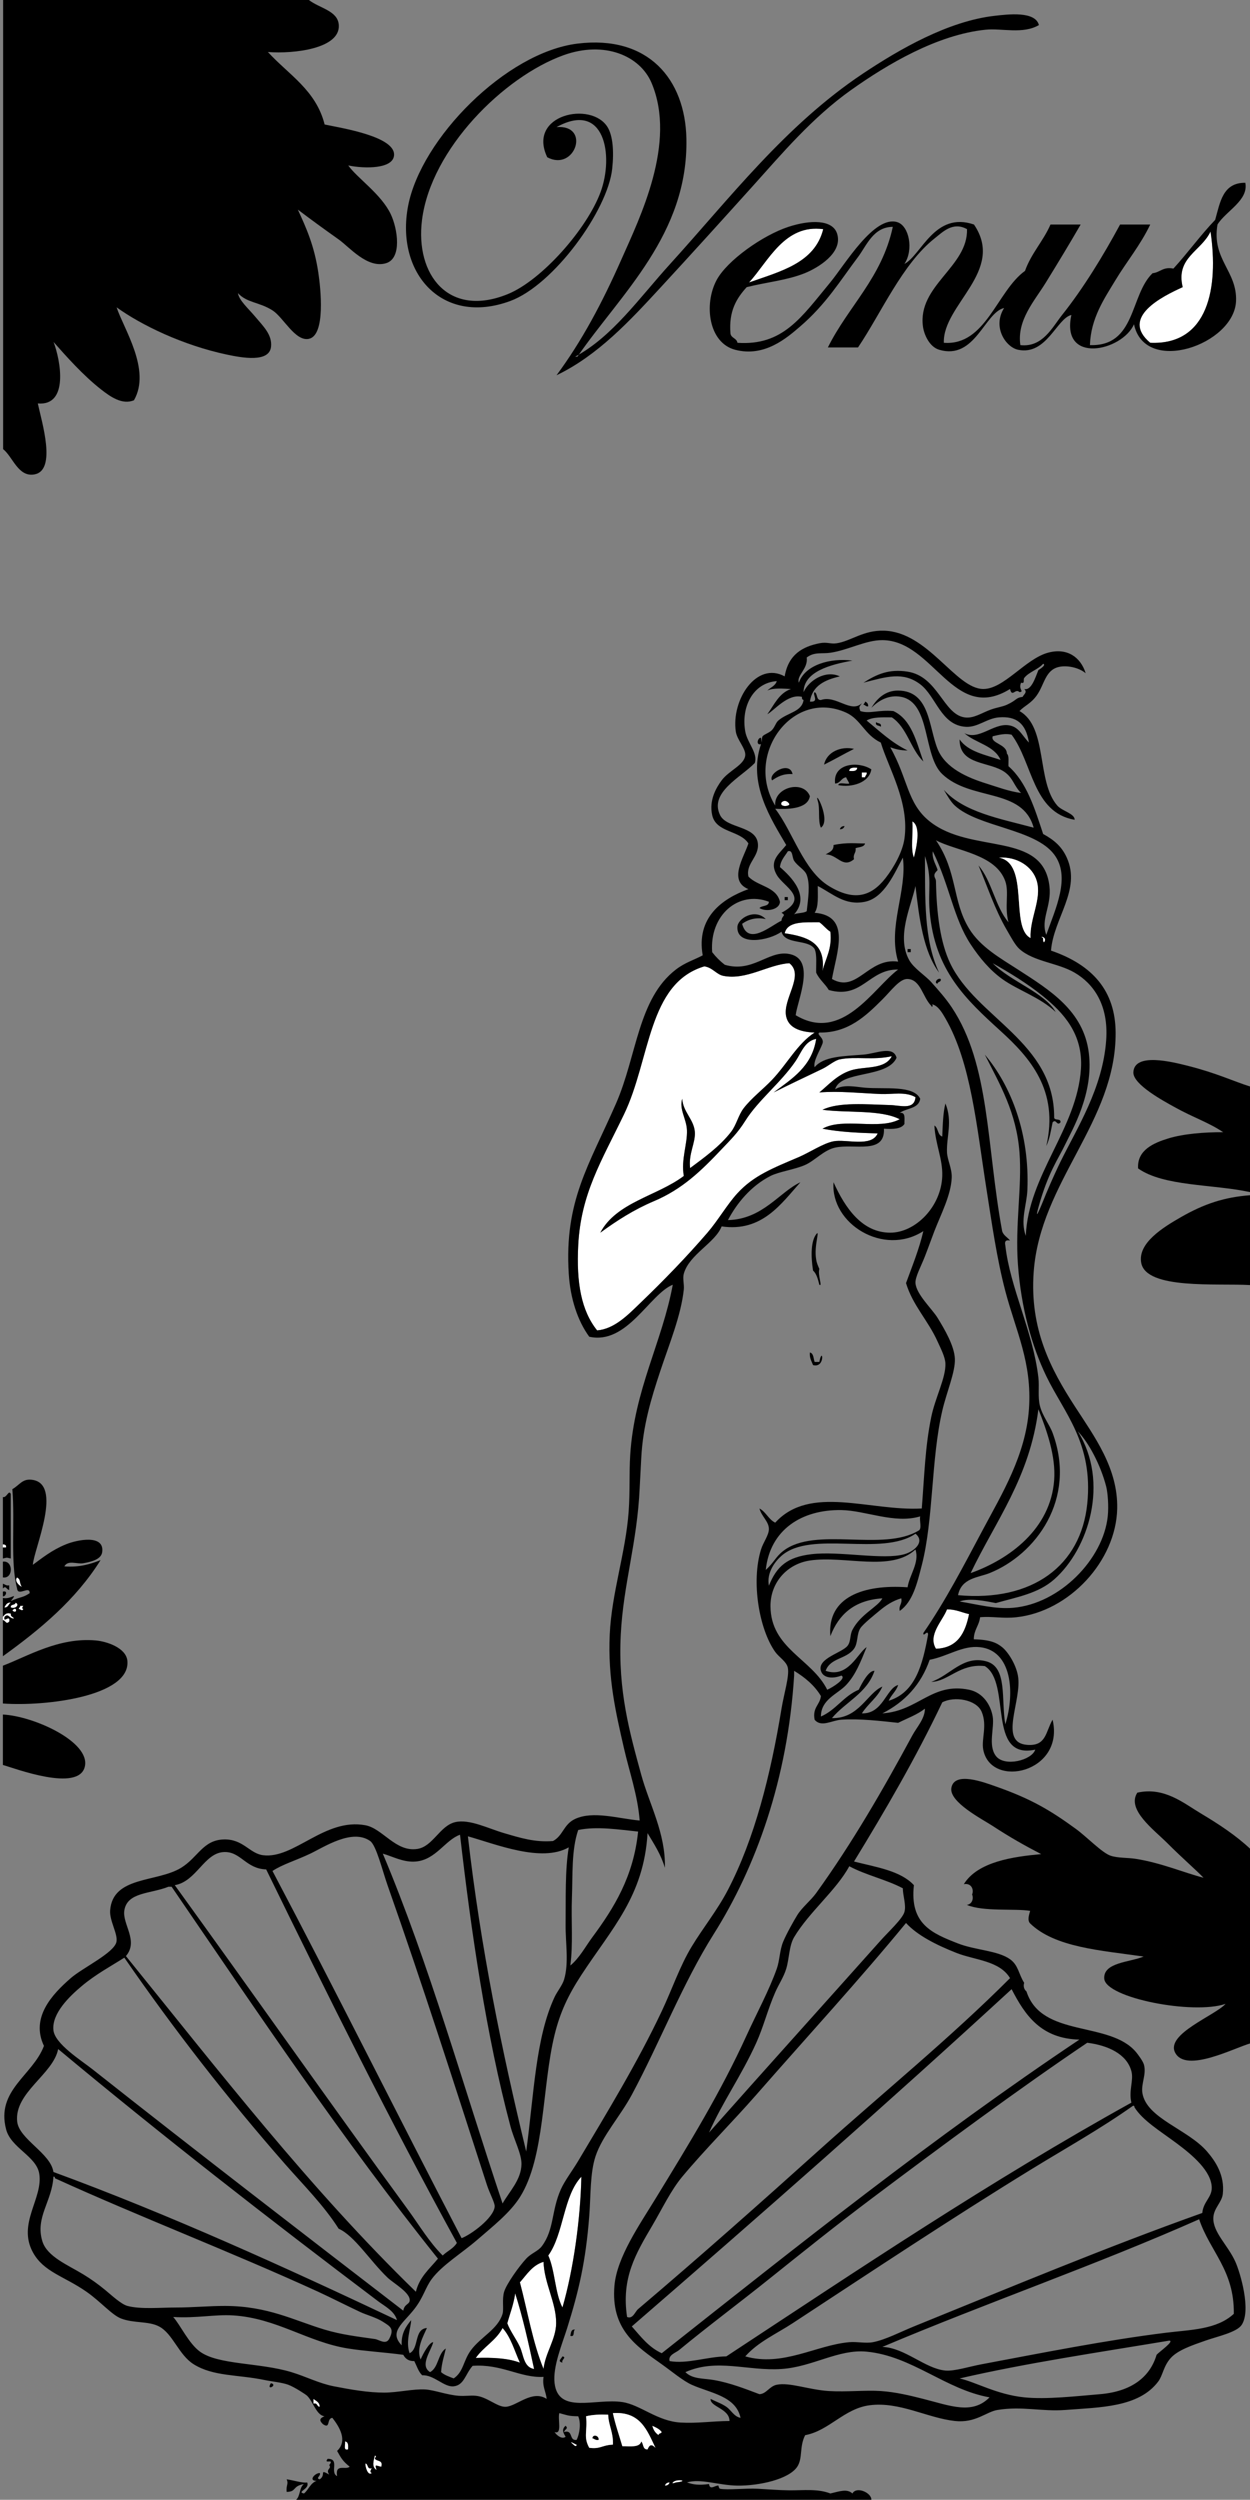 <?xml version="1.0" encoding="utf-8"?>
<!-- Generator: Adobe Illustrator 15.1.0, SVG Export Plug-In . SVG Version: 6.00 Build 0)  -->
<!DOCTYPE svg PUBLIC "-//W3C//DTD SVG 1.1//EN" "http://www.w3.org/Graphics/SVG/1.1/DTD/svg11.dtd">
<svg version="1.1" id="Layer_1" xmlns="http://www.w3.org/2000/svg" xmlns:xlink="http://www.w3.org/1999/xlink" x="0px" y="0px"
	 width="864.03px" height="1727.914px" viewBox="0 0 864.03 1727.914" enable-background="new 0 0 864.03 1727.914"
	 xml:space="preserve">
<rect x="0" y="0" width="864.03" height="1727.914" fill="#808080" stroke="none"/>
<path fill-rule="evenodd" clip-rule="evenodd" stroke="#3953A4" stroke-width="0.001" stroke-miterlimit="10" d="M213.499,0
	c7.539,5.816,20.145,7.381,20.697,17.43c0.891,16.197-31.055,19.914-49.021,18.519c14.195,15.582,33.247,26.305,39.217,50.111
	c11.238,2.394,49.948,8.326,47.931,21.787c-1.32,8.815-19.728,8.892-31.591,6.536c6.165,8.731,22.843,19.82,29.413,33.77
	c4.723,10.027,7.817,30.388-3.268,33.77c-12.903,3.936-25.474-11.226-32.681-16.34c-11.528-8.182-18.939-13.596-28.323-20.698
	c5.792,12.663,11.337,24.728,14.161,43.574c1.575,10.505,5.195,43.312-6.536,45.753c-9.44,1.965-17.56-14.789-25.055-19.608
	c-9.184-5.905-17.704-5.157-23.966-11.983c0.714,4.989,7.049,10.453,11.983,16.341c5.512,6.579,11.76,12.411,10.893,20.697
	c-1.159,11.082-19.855,7.702-30.502,5.446c-30.504-6.461-59.28-20.427-76.254-32.68c4.738,14.604,24.086,43.254,11.983,64.271
	c-8.09,3.253-16.023-2.251-22.876-7.626c-12.278-9.627-24.006-22.853-32.68-32.68c4.809,12.558,10.727,44.374-10.894,42.485
	c2.777,12.912,13.073,46.066-2.178,49.02c-11.384,2.205-15.044-12.111-21.788-17.43c0-103.486,0-206.978,0-310.465
	C72.608,0,143.054,0,213.499,0z"/>
<path fill-rule="evenodd" clip-rule="evenodd" stroke="#3953A4" stroke-width="0.001" stroke-miterlimit="10" d="M597.94,484.963
	c1.34,0.476,2.236,1.395,2.178,3.269c-1.758,0.307-1.875-1.03-3.268-1.089C597.057,486.26,597.942,486.056,597.94,484.963z"/>
<path fill-rule="evenodd" clip-rule="evenodd" stroke="#3953A4" stroke-width="0.001" stroke-miterlimit="10" d="M605.565,499.125
	c1.016,1.163,4.018,0.339,3.268,3.268C607.817,501.23,604.815,502.054,605.565,499.125z"/>
<path fill-rule="evenodd" clip-rule="evenodd" stroke="#3953A4" stroke-width="0.001" stroke-miterlimit="10" d="M590.315,517.644
	c-7.014,3.519-13.662,7.401-20.699,10.894C571.385,519.868,581.151,515.543,590.315,517.644z"/>
<path fill-rule="evenodd" clip-rule="evenodd" stroke="#3953A4" stroke-width="0.001" stroke-miterlimit="10" d="M587.045,541.609
	c-0.566-1.611-1.611-2.746-2.178-4.357c-3.49,0.504-3.842,4.148-7.625,4.357c-1.705-14.184,16.184-15.66,25.055-9.804
	c-1.475,9.368-13.73,12.712-22.877,10.893C579.889,540.263,584.79,542.258,587.045,541.609z M587.045,532.895
	c2.703,0.16,5.285,0.202,5.447-2.179C589.79,530.556,587.206,530.514,587.045,532.895z M595.76,537.252c0.727,0,1.453,0,2.18,0
	c0.061-1.393,1.396-1.509,1.088-3.269c-1.088,0-2.178,0-3.268,0C595.76,535.073,595.76,536.163,595.76,537.252z"/>
<path fill-rule="evenodd" clip-rule="evenodd" fill="#FFFFFF" stroke="#3953A4" stroke-width="0.001" stroke-miterlimit="10" d="
	M592.493,530.716c-0.162,2.381-2.744,2.339-5.447,2.179C587.206,530.514,589.79,530.556,592.493,530.716z"/>
<path fill-rule="evenodd" clip-rule="evenodd" fill="#FFFFFF" stroke="#3953A4" stroke-width="0.001" stroke-miterlimit="10" d="
	M595.76,533.984c1.09,0,2.18,0,3.268,0c0.309,1.76-1.027,1.876-1.088,3.269c-0.727,0-1.453,0-2.18,0
	C595.76,536.163,595.76,535.073,595.76,533.984z"/>
<path fill-rule="evenodd" clip-rule="evenodd" fill="#FFFFFF" stroke="#3953A4" stroke-width="0.001" stroke-miterlimit="10" d="
	M545.651,555.771c0.19,1.776-7.127,2.199-5.447-1.089C542.229,552.56,544.604,553.934,545.651,555.771z"/>
<path fill-rule="evenodd" clip-rule="evenodd" fill="#FFFFFF" stroke="#3953A4" stroke-width="0.001" stroke-miterlimit="10" d="
	M630.62,567.754c6.441,3.593,2.564,19.151,1.09,25.055C629.178,586.624,631.338,575.752,630.62,567.754z"/>
<path fill-rule="evenodd" clip-rule="evenodd" stroke="#3953A4" stroke-width="0.001" stroke-miterlimit="10" d="M583.778,571.022
	c-0.475,1.34-1.395,2.237-3.268,2.179C580.985,571.86,581.905,570.963,583.778,571.022z"/>
<path fill-rule="evenodd" clip-rule="evenodd" stroke="#3953A4" stroke-width="0.001" stroke-miterlimit="10" d="M542.383,620.043
	c0.727,0,1.452,0,2.179,0c0,0.726,0,1.453,0,2.179c-0.727,0-1.452,0-2.179,0C542.383,621.496,542.383,620.769,542.383,620.043z"/>
<path fill-rule="evenodd" clip-rule="evenodd" fill="#FFFFFF" stroke="#3953A4" stroke-width="0.001" stroke-miterlimit="10" d="
	M568.526,671.242c2.496-19.924-11.008-23.85-26.143-26.145c2.003-8.527,13.527-7.533,23.967-7.625
	c2.801,1.918,4.701,4.737,7.623,6.536C575.301,656.229,570.583,662.404,568.526,671.242z"/>
<path fill-rule="evenodd" clip-rule="evenodd" stroke="#3953A4" stroke-width="0.001" stroke-miterlimit="10" d="M627.352,658.17
	c0-0.726,0-1.452,0-2.178c0.727,0,1.451,0,2.18,0c0,0.726,0,1.452,0,2.178C628.803,658.17,628.079,658.17,627.352,658.17z"/>
<path fill-rule="evenodd" clip-rule="evenodd" fill="#FFFFFF" stroke="#3953A4" stroke-width="0.001" stroke-miterlimit="10" d="
	M414.929,852.074c11.639-8.494,23.354-15.993,37.038-21.786c19.652-8.321,32.558-20.839,46.842-35.948
	c6.275-6.639,11.009-11.119,16.34-19.609c9.011-14.352,24.696-26.428,34.859-41.395c3.897-5.739,6.148-13.693,14.163-15.252
	c-2.919,19.232-16.758,27.543-29.414,37.038c10.831-5.448,20.905-10.169,33.769-16.34c4.111-1.973,8.316-5.807,11.984-6.536
	c11.096-2.205,22.887,0.776,35.949-2.18c-4.9,9.521-18.93,6.779-28.324,9.806c-9.607,3.095-15.797,10.39-21.785,15.25
	c13.891-1.12,27.711,0.478,42.482,1.089c7.906,0.329,16.943-1.883,23.965,2.18c-0.73,9.129-10.537,5.624-17.428,5.447
	c-16.316-0.42-35.607-2.25-46.844,3.268c17.668,2.305,40.164-0.221,53.379,6.536c-14.35,7.738-39.092-1.458-53.379,6.536
	c12.359,2.428,26.48,2.918,38.129,3.268c-4.246,9.768-21.717,3.76-30.502,5.447c-7.119,1.367-16.61,7.748-23.966,10.894
	c-17.88,7.644-31.156,12.697-42.484,25.055c-7.102,7.748-13.396,18.762-20.698,27.233c-14.577,16.914-30.282,33.114-46.842,49.021
	c-7.963,7.649-17.399,17.516-29.413,18.52c-10.939-13.622-14.403-32.883-13.072-58.826c1.829-35.641,15.936-57.979,31.591-90.416
	c18.431-38.187,16.418-90.693,55.557-102.398c5.563,0.689,8.432,5.602,13.072,6.535c16.03,3.229,31.278-7.908,45.753-8.715
	c10.744,8.504-5.059,24.97-2.179,37.038c1.728,7.242,8.728,10.442,19.608,10.895c-11.861,7.702-18.881,21.585-29.412,32.681
	c-6.088,6.414-14.192,12.577-19.608,19.607c-3.681,4.777-5.005,11.525-8.714,16.341c-7.807,10.133-19.028,18.11-28.324,25.056
	c-1.25-9.914,3.862-17.571,3.268-25.056c-0.689-8.685-8.22-13.771-8.714-22.876c-2.279,7.355,2.969,13.881,3.268,21.787
	c0.359,9.491-4.174,20.081-2.179,31.591C454.243,826.755,426.134,830.963,414.929,852.074z"/>
<path fill-rule="evenodd" clip-rule="evenodd" stroke="#3953A4" stroke-width="0.001" stroke-miterlimit="10" d="M650.227,676.689
	c0.602,2.415-2.078,1.551-2.178,3.268C645.336,679.514,647.985,675.734,650.227,676.689z"/>
<path fill-rule="evenodd" clip-rule="evenodd" stroke="#3953A4" stroke-width="0.001" stroke-miterlimit="10" d="M864.03,751.013
	c0,24.328,0,48.658,0,72.987c-25.967-5.565-59.543-3.843-77.344-16.341c-0.857-12.854,11.133-17.732,20.697-20.697
	c10.566-3.275,25.166-4.415,38.127-4.357c-10.404-6.934-20.525-10.045-33.77-17.43c-7.012-3.908-28.678-15.476-28.324-23.966
	c0.58-13.881,26.867-7.229,38.127-4.357C841.161,741.854,852.327,747.29,864.03,751.013z"/>
<path fill-rule="evenodd" clip-rule="evenodd" stroke="#3953A4" stroke-width="0.001" stroke-miterlimit="10" d="M397.51,246.569
	c25.886-13.921,44.304-40.536,65.725-64.123c41.059-45.209,79.509-95.693,133.053-131.451c25.533-17.048,59.336-36.49,91.375-40.076
	c9.008-1.007,27.941-3.407,30.457,6.414c-11.152,6.501-25.543,2.045-36.869,3.205c-33.371,3.418-67.834,23.835-92.977,41.681
	c-26.896,19.087-48.236,44.531-67.329,65.723c-21.683,24.07-42.868,47.505-64.123,70.536
	c-21.287,23.065-43.442,47.142-72.137,60.915c17.433-23.525,31.551-49.979,44.886-80.153
	c12.635-28.592,38.287-80.358,20.839-121.831c-7.976-18.959-32.652-29.438-60.916-19.237
	c-41.247,14.887-91.583,64.776-97.786,113.817c-4.82,38.103,18.535,67.937,59.313,51.295c23.435-9.562,54.672-44.949,64.122-70.533
	c9.255-25.057,2.95-63.396-30.458-44.886c23.889-1.884,12.846,31.108-6.412,20.84c-14.077-29.599,30.478-39.088,41.68-20.84
	c3.596,5.859,4.541,16.446,3.205,28.855c-3.083,28.64-40.397,80.32-70.534,91.374c-47.242,17.33-79.364-19.519-70.535-65.725
	c8.884-46.495,67.576-106.105,117.023-112.212c49.024-6.059,74.529,24.65,75.343,65.723c1.31,66.15-45.395,107.217-75.343,150.688
	C398.578,246.569,398.045,246.569,397.51,246.569z"/>
<path fill-rule="evenodd" clip-rule="evenodd" stroke="#3953A4" stroke-width="0.001" stroke-miterlimit="10" d="M864.03,826.179
	c0,20.697,0,41.395,0,62.093c-22.83-1.344-71.572,3.23-75.166-15.251c-2.68-13.779,15.23-24.682,27.234-31.592
	C832.456,832.014,846.452,827.507,864.03,826.179z"/>
<path fill-rule="evenodd" clip-rule="evenodd" fill="#FFFFFF" stroke="#3953A4" stroke-width="0.001" stroke-miterlimit="10" d="
	M569.036,158.402c-5.873,23.515-29.625,29.154-51.297,36.871C531.262,180.415,542.365,154.791,569.036,158.402z"/>
<path fill-rule="evenodd" clip-rule="evenodd" fill="#FFFFFF" stroke="#3953A4" stroke-width="0.001" stroke-miterlimit="10" d="
	M836.747,160.004c5.666,38.801-1.471,78.679-41.682,76.947c-20.979-17.508,8.23-32.028,22.445-38.472
	C812.512,177.988,830.413,173.679,836.747,160.004z"/>
<path fill-rule="evenodd" clip-rule="evenodd" fill="#FFFFFF" stroke="#3953A4" stroke-width="0.001" stroke-miterlimit="10" d="
	M2,1067.479c1.33,0.123,2.58,0.326,2.179,2.179c-0.726,0-1.453,0-2.179,0C2,1068.931,2,1068.204,2,1067.479z"/>
<path fill-rule="evenodd" clip-rule="evenodd" fill="#FFFFFF" stroke="#3953A4" stroke-width="0.001" stroke-miterlimit="10" d="
	M11.804,1090.354c2.907,1.811,1.18,2.925,3.268,6.536C12.761,1095.8,9.794,1092.494,11.804,1090.354z"/>
<path fill-rule="evenodd" clip-rule="evenodd" stroke="#3953A4" stroke-width="0.001" stroke-miterlimit="10" d="M2,1094.712
	c1.473,0.343,2.081,1.552,4.357,1.09c0,1.089,0,2.179,0,3.269c-2.222-0.608-2.136-3.278-4.357-1.09
	C2,1096.891,2,1095.802,2,1094.712z"/>
<path fill-rule="evenodd" clip-rule="evenodd" stroke="#3953A4" stroke-width="0.001" stroke-miterlimit="10" d="M2,1100.159
	c3.821-0.959,1.898,3.591,0,3.268C2,1102.337,2,1101.248,2,1100.159z"/>
<path fill-rule="evenodd" clip-rule="evenodd" fill="#FFFFFF" stroke="#3953A4" stroke-width="0.001" stroke-miterlimit="10" d="
	M10.715,1107.784c3.282,1.315-0.166,4.762-3.269,3.269C7.113,1108.541,10.595,1109.843,10.715,1107.784z"/>
<path fill-rule="evenodd" clip-rule="evenodd" fill="#FFFFFF" stroke="#3953A4" stroke-width="0.001" stroke-miterlimit="10" d="
	M13.983,1109.964c0.726,0,1.453,0,2.179,0c-0.67,0.97-1.316,1.948,0,2.179c-0.798,1.938-1.98,0.155-3.269,0
	C13.101,1111.258,13.987,1111.056,13.983,1109.964z"/>
<path fill-rule="evenodd" clip-rule="evenodd" fill="#FFFFFF" stroke="#3953A4" stroke-width="0.001" stroke-miterlimit="10" d="
	M8.536,1113.232C11.839,1109.203,12.206,1116.539,8.536,1113.232L8.536,1113.232z"/>
<path fill-rule="evenodd" clip-rule="evenodd" fill="#FFFFFF" stroke="#3953A4" stroke-width="0.001" stroke-miterlimit="10" d="
	M669.838,1115.698c-2.629,12.986-7.83,23.4-22.879,23.965c-5.863-9.584,4.697-19.406,7.627-27.232
	C660.817,1112.37,664.741,1114.621,669.838,1115.698z"/>
<path fill-rule="evenodd" clip-rule="evenodd" stroke="#3953A4" stroke-width="0.001" stroke-miterlimit="10" d="M2,1177.503
	c0-8.715,0-17.43,0-26.145c16.73-6.281,38.521-19.764,64.272-17.43c7.692,0.697,21.004,5.157,21.787,14.161
	C90.171,1172.395,31.986,1179.646,2,1177.503z"/>
<path fill-rule="evenodd" clip-rule="evenodd" stroke="#3953A4" stroke-width="0.001" stroke-miterlimit="10" d="M2,1185.129
	c21.506,1.094,60.55,18.931,56.646,35.948c-4.166,18.159-49.011,0.995-56.646-1.09C2,1208.367,2,1196.749,2,1185.129z"/>
<path fill-rule="evenodd" clip-rule="evenodd" fill="#FFFFFF" stroke="#3953A4" stroke-width="0.001" stroke-miterlimit="10" d="
	M401.856,1504.596c-0.641,29.501-5.498,64.22-13.072,90.417c-5.226-10.026-5.078-25.423-9.804-35.949
	C389.741,1544.045,389.306,1517.828,401.856,1504.596z"/>
<path fill-rule="evenodd" clip-rule="evenodd" fill="#FFFFFF" stroke="#3953A4" stroke-width="0.001" stroke-miterlimit="10" d="
	M375.712,1563.422c0.406,14.712,8.87,28.41,8.714,42.484c-0.122,11.067-7.534,20.477-8.714,31.591
	c-7.416-18.003-11.043-39.793-16.341-59.913C364.161,1572.204,367.916,1565.793,375.712,1563.422z"/>
<path fill-rule="evenodd" clip-rule="evenodd" fill="#FFFFFF" stroke="#3953A4" stroke-width="0.001" stroke-miterlimit="10" d="
	M356.104,1585.208c5.27,16.518,9.237,34.337,13.072,52.289c-7.293-1.089-7.313-9.944-9.805-15.251
	c-2.688-5.724-6.776-11-8.715-16.34C352.524,1599.06,355.062,1592.883,356.104,1585.208z"/>
<path fill-rule="evenodd" clip-rule="evenodd" fill="#FFFFFF" stroke="#3953A4" stroke-width="0.001" stroke-miterlimit="10" d="
	M347.389,1609.174c5.712,6.271,8.248,15.719,11.982,23.967c-8.164-3.094-18.835-3.68-30.501-3.268
	C334.229,1622.159,342.935,1617.792,347.389,1609.174z"/>
<path fill-rule="evenodd" clip-rule="evenodd" stroke="#3953A4" stroke-width="0.001" stroke-miterlimit="10" d="M397.499,1610.264
	c-1.737,0.805,0.249,5.332-3.268,4.357C394.689,1612.538,394.625,1609.932,397.499,1610.264z"/>
<path fill-rule="evenodd" clip-rule="evenodd" stroke="#3953A4" stroke-width="0.001" stroke-miterlimit="10" d="M388.784,1628.783
	c3.263,0.717-1.042,2.328,0,4.357C385.138,1632.155,387.833,1630.704,388.784,1628.783z"/>
<path fill-rule="evenodd" clip-rule="evenodd" fill="#FFFFFF" stroke="#3953A4" stroke-width="0.001" stroke-miterlimit="10" d="
	M216.667,1661.464c0-1.09,0-2.18,0-3.269c1.867,1.401,4.283,2.252,4.357,5.446C218.859,1663.628,219.639,1660.67,216.667,1661.464z"
	/>
<path fill-rule="evenodd" clip-rule="evenodd" fill="#FFFFFF" stroke="#3953A4" stroke-width="0.001" stroke-miterlimit="10" d="
	M450.877,1676.714c2.504,1.128,5.012,2.25,6.536,4.358c-0.269,1.184-2.166,0.738-2.179,2.179
	C453.038,1681.816,451.548,1679.674,450.877,1676.714z"/>
<path fill-rule="evenodd" clip-rule="evenodd" stroke="#3953A4" stroke-width="0.001" stroke-miterlimit="10" d="M413.839,1686.519
	c-2.277,0.461-2.884-0.747-4.357-1.09C409.612,1682.336,414.127,1683.335,413.839,1686.519z"/>
<path fill-rule="evenodd" clip-rule="evenodd" fill="#FFFFFF" stroke="#3953A4" stroke-width="0.001" stroke-miterlimit="10" d="
	M238.454,1687.608c2.381,0.16,2.339,2.744,2.178,5.446C236.972,1694.173,238.936,1689.666,238.454,1687.608z"/>
<path fill-rule="evenodd" clip-rule="evenodd" fill="#FFFFFF" stroke="#3953A4" stroke-width="0.001" stroke-miterlimit="10" d="
	M465.039,1715.932c2.441-2.886,12.397-1.082,2.178,0C467.205,1715.932,463.927,1717.244,465.039,1715.932z"/>
<path fill-rule="evenodd" clip-rule="evenodd" fill="#FFFFFF" stroke="#3953A4" stroke-width="0.001" stroke-miterlimit="10" d="
	M462.86,1715.932c-0.475,1.34-1.393,2.236-3.268,2.178C460.067,1716.769,460.985,1715.873,462.86,1715.932z"/>
<path fill-rule="evenodd" clip-rule="evenodd" stroke="#3953A4" stroke-width="0.001" stroke-miterlimit="10" d="M187.254,1647.302
	C192.496,1648.507,183.588,1653.146,187.254,1647.302L187.254,1647.302z"/>
<path fill-rule="evenodd" clip-rule="evenodd" stroke="#3953A4" stroke-width="0.001" stroke-miterlimit="10" d="M829.728,1253.289
	c-11.643-6.955-25.027-18.308-43.574-14.161c-7.611,11.662,11.389,25.55,20.697,34.858c10.619,10.621,20.41,19.043,25.055,23.967
	c-13.314-3.435-29.227-10.3-46.842-13.072c-5.732-0.902-12.303-0.459-17.428-2.179c-5.877-1.974-16.473-13.067-23.969-18.52
	c-17.471-12.712-30.762-20.761-55.555-29.413c-7.318-2.553-28.514-10.767-30.502,1.09c-1.643,9.782,21.32,21.572,28.322,26.145
	c12.418,8.109,22.277,13.656,33.77,19.608c-19.329,1.767-43.913,5.184-53.506,20.821c0.418-0.108,0.868-0.173,1.361-0.173
	c4.224,0,5.68,4.29,4.371,7.25c1.231,2.786,0.011,6.744-3.657,7.202c11.564,4.84,33.244,2.379,43.806,4.116
	c-0.693,2.492-2.16,6.571,0,8.714c17.141,16.631,48.932,18.609,78.434,22.877c-9.404,3.938-27.98,3.972-27.234,15.251
	c0.887,13.371,61.609,25.146,83.881,17.43c-7.164,8.043-41.629,20.841-34.859,33.77c7.527,14.379,41.15-3.506,52.289-6.536v-133.99
	C854.437,1268.739,842.455,1260.893,829.728,1253.289z"/>
<path fill-rule="evenodd" clip-rule="evenodd" stroke="#3953A4" stroke-width="0.001" stroke-miterlimit="10" d="M838.688,1532.919
	c0.275-6.594,5.885-10.604,6.533-16.34c1.473-12.972-5.104-22.712-10.893-29.412c-13.32-15.414-41.725-22.859-44.664-40.307
	c-1.082-6.424,2.869-12.844,1.09-19.608c-0.697-2.651-4.406-7.466-5.445-8.715c-18.241-21.869-65.387-9.698-75.797-42.033
	c-1.766-1.34-2.289-3.881-1.571-5.934c-3.824-5.906-3.981-12.182-9.78-16.304c-8.516-6.052-23.902-6.192-35.949-10.894
	c-17.93-6.997-33.504-13.385-30.502-40.306c-9.236-10.01-26.07-12.423-41.395-16.342c21.617-35.391,42.639-71.379,61.002-110.023
	c8.406-4.461,23.645-1.929,27.234,6.535c4.029,9.502-0.307,18.854,1.09,26.145c5.266,27.484,56.49,15.818,47.932-20.697
	c-4.857,8.393-4.268,18.367-17.432,17.429c-20.453-1.454-3.383-30.862-6.533-47.931c-1.494-8.088-6.984-16.462-10.895-19.607
	c-3.594-2.893-7.861-5.17-19.609-5.447c0.029-6.508,3.664-9.409,4.357-15.252c8.477-0.774,15.459,1.035,25.057,0
	c36.516-3.934,68.998-38.85,69.719-75.165c0.553-27.966-15.781-49.728-29.414-70.808c-16.373-25.319-31.152-53.096-28.322-92.595
	c4.484-62.594,57.006-103.805,56.646-165.581c-0.166-28.573-15.666-46.697-44.664-56.646c1.756-22.392,21.02-41.928,10.893-64.272
	c-3.312-7.313-8.268-11.949-16.338-16.34c-5.859-17.745-11.396-35.81-23.967-46.842c-0.129-3.138,0.594-7.131-1.09-8.715
	c-0.074-6.716-11.545-6.991-9.805-11.983c4.801-1.138,8.752-2.107,13.072-1.089c14.621,19.513,14.506,53.762,43.574,58.825
	c0.043-4.409-8.609-5.947-11.982-9.804c-14.611-16.704-6.424-54.22-26.145-65.361c3.559-3.794,7.842-5.042,11.982-10.894
	c5.305-7.494,5.803-17.449,15.252-19.608c5.414-1.238,13.566,0.232,18.518,4.357c-3.51-11.217-12.928-17.812-26.143-14.162
	c-15.631,4.318-30.395,25.157-44.664,25.055c-19.15-0.136-38.008-39.444-68.629-40.306c-14.283-0.402-22.863,7.226-32.682,8.714
	c-4.396,0.667-6.553-1.09-11.98,0c-11.51,2.312-21.373,7.661-23.967,22.877c-19.353-10.626-36.965,16.12-33.771,38.127
	c0.83,5.714,6.91,11.707,6.537,16.34c-0.547,6.791-11.196,10.482-16.34,17.43c-3.773,5.095-8.771,13.679-6.536,23.966
	c2.659,12.245,19.153,10.389,25.055,19.608c-3.189,9.789-14.099,25.808,0,31.591c-18.395,6.663-36.177,19.74-31.591,45.753
	c-5.885,3.159-12.151,4.911-18.52,9.805c-26.268,20.185-26.903,59.439-41.395,92.595c-18.721,42.83-35.806,67.346-32.68,117.65
	c1.076,17.324,6.193,32.693,14.162,43.574c26.14,5.768,41.546-29.337,57.736-35.949c-7.302,39.634-26.578,72.42-29.413,117.65
	c-0.815,13.003-0.058,24.82-1.089,39.217c-2.038,28.445-11.763,56.132-13.072,84.969c-1.377,30.314,4.24,54.058,9.804,78.434
	c3.724,16.315,9.503,32.479,10.894,50.109c-14.63-1.322-32.189-6.919-44.664-1.09c-8.015,3.748-8.239,11.53-15.25,15.252
	c-12.582,1.045-22.835-2.255-33.77-5.446c-11.083-3.236-23.896-9.889-33.77-7.626c-10.684,2.448-15.376,16.794-26.145,18.52
	c-15.02,2.405-24.013-14.104-35.948-16.341c-28.193-5.284-49.242,23.47-70.808,20.697c-9.384-1.206-13.723-11.336-27.234-10.893
	c-14.354,0.471-17.723,12.473-29.413,19.608c-16.712,10.201-47.2,5.578-49.021,29.412c-0.548,7.169,5.494,16.358,4.357,21.787
	c-1.598,7.631-23.39,17.9-31.591,25.055c-12.92,11.271-27.865,27.239-18.519,46.843c-7.722,20.481-33.293,30.533-26.145,57.735
	c3.358,12.777,20.846,18.431,22.876,30.501c2.875,17.096-15.293,34.455-4.357,54.468c7.443,13.623,21.473,16.383,37.038,27.234
	c9.766,6.807,17.557,16.088,23.966,18.52c8.921,3.384,18.824,1.62,26.145,5.445c9.651,5.046,13.56,19.644,23.966,26.146
	c13.68,8.547,30.464,7.017,49.02,10.893c5.291,1.106,11.911,1.655,16.341,3.269c4.255,1.551,12.203,6.765,13.072,7.627
	c4.199,4.158,6.428,13.485,11.983,14.161c-3.312,1.371-3.823,2.82-1.09,5.446c5.479,3.728,2.357-3.964,6.537-4.358
	c4.772,6.1,10.835,15.767,3.268,22.877c2.727,4.796,3.771,6.98,8.714,10.894c-2.802,2.565-10.128-2.482-8.714,6.536
	c-5.266-2.748,2.135-12.067-6.536-11.983c-3.137,4.202,5.175-0.792,1.089,4.358c2.024,2.68-2.744,2.438,0,6.536
	c-7.355-4.138-1.852,0.142-6.536,3.268c-3.263-0.717,1.042-2.329,0-4.357c-3.368,0.021-8.133,5.427-2.179,5.447
	c-4.33,1.48-5.503,6.117-8.715,8.714c-5.571-1.117,4.26-3.018,2.179-7.624c-3.071,0.576-9.184-1.452-14.162-2.18
	c1.499,3.298-0.519,3.893,0,8.715c7.088-0.143,3.653-3.985,11.982-5.447c-3.274,2.173-2.481,8.413-5.446,10.895h397.614
	c0.195-4.881-10.342-9.545-13.072-4.358c-3.789-3.513-9.025-1.426-15.252,0c-8.893-3.434-18.695-2.089-28.322-2.178
	c-7.657-0.071-14.529-0.714-21.787-1.09c-8.688-0.449-20.987,1.032-26.145,0c-0.742-0.149-1.167-2.19-1.089-2.179
	c-2.267-0.346-5.945,3.562-6.536-1.09c-7.194,0.957-10.726,0.426-15.251-1.088c9.25-2.933,21.939,2.01,34.859,2.178
	c15.072,0.196,35.657-4.384,41.396-13.072c3.89-5.892,1.337-13.805,5.447-21.786c16.688-3.137,26.901-18.427,44.663-20.699
	c20.551-2.626,39.848,8.813,58.824,10.894c14.311,1.569,21.629-6.356,29.414-7.625c17.195-2.801,30.658,1.248,46.84,0
	c24.295-1.871,50.752-1.742,64.273-19.608c3.221-4.254,3.611-10.728,8.715-16.339c4.928-5.421,14.594-8.702,23.967-11.983
	c8.451-2.96,21.676-5.735,25.055-10.894c6.686-10.21-1.057-36.206-4.359-43.574C848.776,1551.905,838.262,1543.024,838.688,1532.919
	z M784.219,1456.665c5.699,9.132,17.607,16.253,29.412,25.055c10.604,7.907,23.844,19.061,23.967,30.503
	c0.07,6.725-5.869,9.677-6.537,17.429c-66.875,23.843-132.822,51.465-199.352,78.433c-9.355,3.794-19.695,9.258-28.322,10.895
	c-5.012,0.951-10.941-0.465-16.342,0c-22.744,1.959-46.004,17.22-71.896,9.805c8.892-10.05,21.596-15.609,32.68-22.877
	c53.582-35.137,109.681-72.443,165.582-106.757c23.322-14.314,47.695-27.907,69.719-43.574
	C784.057,1455.375,784.157,1456.001,784.219,1456.665z M782.04,1431.61c1.732,6.409-1.99,13.495,0,21.786
	c-97.631,54.153-188.424,115.139-279.963,175.387c-13.597,0.228-26.746,5.397-39.217,3.268c-1.237-4.195,4.331-5.802,6.536-7.625
	c19.376-16.016,41.455-32.483,62.093-49.021c23.04-18.462,46.792-37.504,70.808-55.558c49.045-36.87,101.699-75.759,149.24-107.846
	C765.764,1413.78,778.827,1419.722,782.04,1431.61z M699.249,1374.963c9.268,17.968,20.26,34.211,46.844,34.86
	c-100.943,67.546-194.586,142.383-288.679,216.781c-8.998-4.075-14.567-11.579-20.697-18.521
	C525.266,1531.417,613.192,1454.125,699.249,1374.963z M661.122,1349.908c12.686,5.009,29.734,5.288,37.039,17.43
	c-41.373,41.447-87.691,79.044-131.811,118.74c-41.086,36.962-82.547,73.769-125.277,110.023c-2.084,1.768-3.633,7.131-7.625,5.448
	c-4.06-26.983,5.962-43.686,17.43-63.183c6.968-11.849,12.859-24.364,20.697-33.771c15.698-18.837,34.828-37.929,51.2-56.646
	c35.48-40.563,71.462-79.701,103.488-118.739C634.192,1337.918,647.522,1344.538,661.122,1349.908z M624.083,1305.246
	c-0.049,5.1,2.434,11.482,1.09,16.339c-1.307,4.731-11.129,13.771-16.34,19.608c-38.648,43.305-81.601,91.006-118.739,132.901
	c8.993-20.581,22.408-39.318,32.681-62.093c5.005-11.098,7.98-23.282,13.072-34.859c2.509-5.705,5.85-10.49,7.626-16.341
	c2.087-6.871,1.931-15.894,5.446-21.787c10.38-17.399,29.172-32.424,38.127-49.021
	C598.366,1296.104,612.704,1299.195,624.083,1305.246z M677.461,1138.575c21.816,2.468,24.312,31.132,17.432,53.377
	c-2.984-17.319,1.637-39.59-13.074-43.574c-16.203-4.388-24.986,9.718-38.125,14.163c11.564-0.062,19.775-12.898,37.037-10.895
	c18.678,11.46,1.066,65.018,34.859,57.735c-2.258,7.333-21.297,12.226-27.234,4.358c-5.578-7.393-0.861-19.389-2.18-27.234
	c-1.277-7.62-6.426-16.479-16.338-18.519c-25.746-5.295-35.037,14.756-59.916,16.34c15.428-7.811,26.682-19.797,32.682-37.038
	C655.325,1144.844,665.254,1137.192,677.461,1138.575z M654.586,1112.431c6.23-0.061,10.154,2.19,15.252,3.268
	c-2.629,12.986-7.83,23.4-22.879,23.965C641.096,1130.079,651.657,1120.257,654.586,1112.431z M764.61,1027.461
	c1.092,4.221,1.846,13.544,1.09,20.697c-3.139,29.687-33.152,60.394-65.361,63.183c-12.32,1.066-24.154-2.231-37.037-4.357
	c7.035-2.658,18.332-0.191,25.055,1.089c14.479-4.132,29.176-6.526,40.307-16.341c23.791-20.978,38.383-67.035,16.34-102.398
	C752.575,997.227,760.739,1012.51,764.61,1027.461z M709.053,854.254c-3.957-10.795,0.646-21.166,1.088-31.592
	c1.66-39.094-11.26-72.152-29.41-93.685c10.506,20.785,21.842,39.981,23.965,67.54c1.83,23.746-3.074,49.631-1.088,77.344
	c2.17,30.323,9.713,56.814,19.607,77.345c12.109,25.127,32.619,46.294,28.322,88.236c-4.373,42.693-37.703,67.916-89.326,63.183
	c2.363-11.971,14.008-12.138,21.787-15.249c31.693-12.683,60.588-50.966,43.574-96.954c-2.082-5.629-6.91-11.544-8.715-18.519
	c-1.631-6.302-0.354-13.229-1.09-19.607c-3.693-31.953-19.6-62.01-22.875-91.507c-0.654-2.83,0.436-3.92,3.268-3.268
	c-1.707-2.287-4.525-3.463-5.447-6.536c-10.893-58.954-8.297-114.911-34.859-154.688c-4.15-6.215-9.027-11.71-14.16-17.431
	c-4.211-4.689-12.076-9.502-15.252-15.25c-9.098-16.461,1.445-37.35,4.355-51.2c2.586,22.833,5.521,45.317,16.342,59.915
	c-10.707-22.801-9.582-51.223-9.805-80.612c5.172,15.643,1.99,22.856,3.27,38.127c3.438,41.101,25.295,61.188,49.02,82.791
	c20.039,18.246,40.572,40.938,31.592,79.521c2.264-4.634,3.203-10.594,4.357-16.34c2.529-2.893,2.916,2.892,5.447,0
	c0.465-3.009-4.062-1.023-4.357-3.268c0.32-52.224-54.041-69.131-71.898-106.758c-6.686-14.088-9.406-33.777-9.805-56.646
	c-0.033-1.949-1.215-2.302-1.088-4.357c0.09-1.474,2.18-3.241,2.178-3.269c-0.197-2.353-4.174-7.762-3.268-13.072
	c11.727,23.92,14.256,46.192,26.145,64.271c6.225,9.463,13.307,17.849,21.787,23.967c10.816,7.805,26.279,12.633,37.039,22.877
	c-7.795-13.634-31.217-21.072-43.576-33.771c10.758,6.044,23.818,13.873,34.861,22.877c13.639,11.125,27.721,25.727,26.145,50.11
	C744.5,780.18,710.811,812.135,709.053,854.254z M670.926,1087.376c17.258-36.122,40.863-65.894,46.842-113.294
	c5.822,14.772,12.113,32.473,10.895,49.021C726.165,1057.022,697.618,1077.845,670.926,1087.376z M620.817,664.706
	c-20.85-2.935-28.328,22.056-45.754,11.983c3.254-18.352,13.455-43.734-11.983-45.753c2.874-4.026,2.139-11.659,2.178-18.52
	c10.627,5.515,18.84,13.754,32.682,10.894c13.443-2.777,20.498-20.117,26.143-30.501
	C627.178,615.918,613.409,640.61,620.817,664.706z M542.383,645.098c2.003-8.527,13.527-7.533,23.967-7.625
	c2.801,1.918,4.701,4.737,7.623,6.536c1.328,12.22-3.391,18.396-5.447,27.233C571.022,651.318,557.518,647.393,542.383,645.098z
	 M548.918,632.025c11.251-12.714-2.013-25.957-9.804-32.681c0.56-4.887,3.402-7.491,5.447-10.893
	c3.605-1.247,2.804,4.163,4.357,6.536c2.563,3.917,7.363,6.113,8.715,9.804c2.504,6.839,0.999,16.05,0,25.056
	C555.49,631.334,551.411,630.887,548.918,632.025z M612.102,606.971c-10.08,12.907-21.949,16.061-39.219,5.446
	c-17.585-10.81-24.806-37.45-37.037-53.377c7.728,0.35,22.478,0.564,23.966-8.715c-4.436-11.554-25.068-6.147-23.966,6.536
	c-21.52-35.207,12.081-80.984,49.021-64.271c10.281,4.652,12.586,15.254,23.965,20.697c5.297,17.623,19.932,41.321,16.34,66.451
	C623.877,588.808,617.977,599.446,612.102,606.971z M540.204,554.682c2.025-2.122,4.401-0.748,5.447,1.089
	C545.841,557.547,538.524,557.97,540.204,554.682z M630.62,567.754c6.441,3.593,2.564,19.151,1.09,25.055
	C629.178,586.624,631.338,575.752,630.62,567.754z M742.823,672.332c12.814,7.514,23.611,21.952,21.787,46.842
	c-2.424,33.082-20.096,60.459-31.59,83.881c-1.715,3.49-5.977,12.594-9.805,21.786c-1.578,3.79-9.064,22.98-5.447,9.805
	c6.646-24.203,13.682-33.413,18.518-43.574c4.805-10.089,19.785-35.119,16.342-63.183c-3.588-29.246-27.047-43.525-49.02-57.735
	c-11.996-7.758-26.008-15.566-33.77-28.323c-11.742-19.291-7.83-38.891-22.879-61.004c13.795,7.419,41.299,9.413,47.934,28.323
	c2.711,7.731-0.658,17.489,2.178,28.323c-9.184-10.789-11.447-28.495-20.697-39.217c5.822,13.521,11.191,30.288,19.607,44.664
	c2.871,4.902,5.682,10.371,8.715,13.072C714.583,664.792,731.133,665.477,742.823,672.332z M712.321,648.365
	c-14.441-7.41-0.41-51.567-21.787-55.556c12.312-0.8,23.264,6.027,26.145,16.34C720.155,621.592,711.641,634.844,712.321,648.365z
	 M722.125,650.545c-0.846,1.986-1.172-0.653-1.088-2.18C717.819,646.805,723.565,647.53,722.125,650.545z M557.634,454.461
	c5.341-4.034,10.367-2.391,16.339-3.268c12.342-1.812,24.414-8.777,35.949-8.715c35.516,0.19,49.201,57.968,88.238,33.77
	c1.453,6.194,3.633-0.776,6.535,2.179c3.619-0.486-1.023-1.664,1.09-6.537c2.904,0.963,1.309-2.154,2.178-3.267
	c3.281-4.2,9.539-5.743,13.074-9.805c2.381,0.737-2.064,3.621-3.27,4.358c-2.076,5.054-4.867,14.421-9.805,13.072
	c2.365,2.266-0.133,3.521-1.088,5.447c-4.947,0.588-3.775,2.222-10.895,5.447c-3.176,1.438-6.539,1.738-10.895,3.268
	c-6.525,2.293-12.111,6.481-18.518,5.446c-14.637-2.362-18.229-28.327-39.217-31.591c-12.787-1.989-21.135,1.667-30.502,7.625
	c15.85-4.143,27.436-7.819,39.217,1.09c11.084,8.381,14.283,28.453,31.592,29.412c8.275,0.46,14.463-5.876,22.875-6.536
	c11.873-0.931,18.586,3.99,20.697,17.43c-5.203-5.401-7.029-11.022-14.16-11.982c-10.529-1.419-20.631,10.752-30.502,5.447
	c7.6,6.924,20.643,8.406,25.055,18.519c-10.648-3.513-22.557-5.767-28.322-14.162c-0.178,18.316,21.061,14.895,31.592,22.876
	c5.566,4.219,5.871,9.083,10.893,14.162c-8.693-1.218-16.223-4.113-23.967-6.536c-12.811-4.008-28.342-10.508-33.77-23.966
	c-6.156-15.265-5.252-40.12-27.232-40.306c-8.557-0.072-14.498,5.212-18.52,11.982c5.193-5.346,12.389-9.272,20.697-7.625
	c20.52,4.067,14.777,40.504,28.322,53.378c19.865,18.88,55.488,9.213,63.184,37.038c-23.178-6.235-48.219-10.606-62.094-26.144
	c2.156,3.625,4.738,8.25,7.625,10.893c16.291,14.915,55.205,15.959,68.631,33.771c11.672,15.484,0.875,37.545-5.447,55.557
	c-4.133-10.77,3.838-19.855,2.178-33.771c-4.562-38.255-53.955-21.68-82.789-44.663c-15.707-12.519-14.934-29.517-27.234-51.2
	c3.486,1.233,7.225,2.215,11.982,2.179c-11.023-5.316-19.334-13.348-28.324-20.698c4.049-2.489,10.836-2.236,17.432-2.179
	c10.518,6.912,12.951,21.908,21.787,30.502c-4.854-13.667-8.109-28.93-20.697-34.859c-10.529-0.973-16.332,2.105-22.877,0
	c-1.211-3.42-0.512-2.879,1.088-5.447c-7.541,7.272-17.953-5.859-28.322-2.179c-3.435,0.166-2.119-4.417-4.358-5.446
	c-1.742,1.596,3.612,7.141-3.268,6.536c1.669-11.039,10.393-15.024,20.698-17.429c-9.791-4.617-21.395,2.713-25.055,10.894
	c0.012-14.155,18.618-19.143,33.77-21.788c-15.113-2.032-32.741,2.84-37.039,15.251
	C550.438,466.849,558.661,462.409,557.634,454.461z M531.489,623.311c-0.151,3.48-4.86,2.402-6.536,4.357
	c4.822,2.967,14.065,1.023,14.161-4.357c-2.475-10.598-15.51-10.633-21.787-17.43c-2.021-9.017,7.54-13.533,6.536-22.876
	c-1.333-12.4-21.614-10.198-26.145-19.608c-7.542-15.663,14.299-26.005,23.965-35.949c2.436-6.729-5.118-13.871-6.536-21.787
	c-3.04-16.963,5.367-33.699,21.787-34.86c-1.003,3.354-4.359,4.355-6.536,6.537c4.012-2,11.226-1.326,16.34-1.089
	c-8.363,2.894-11.572,10.941-16.34,17.43c4.694-2.47,14.204-14.492,23.965-11.983c-0.178,1.266,0.241,1.938,1.09,2.178
	c-1.245,8.268-10.923,8.546-17.43,14.162c-1.822,1.573-2.225,4.17-4.357,6.537c-1.702,1.889-5.521,3.024-6.536,4.357
	c-1.021,1.342-0.05,7.895-1.09,1.089c-2.123-0.537-3.919,5.406,0,4.358c-9.343,27.16,7.041,51.938,17.43,69.718
	c-4.966,6.245-12.138,10.975-6.536,20.698c4.854,8.429,22.887,15.653,3.268,26.145c3.591,2.173,0.234,1.719,0,5.446
	c-7.467,3.51-23.076,17.668-27.234,2.179c4.453-3.209,9.955-4.688,16.341-3.268c-7.375-7.612-19.363-0.559-19.608,5.446
	c-0.549,13.43,21.886,9.524,30.501,3.269c2.358,9.263,18.346,4.894,22.876,11.983c1.763,4.045,0.905,10.714,1.09,16.34
	c2.133,4.765,6.143,7.656,8.713,11.982c23.131,6.517,27.492-14.43,47.934-14.161c-17.256,12.976-38.637,50.878-70.809,31.591
	c1.067-10.159,14.907-39.732-5.446-42.484c-13.801-1.866-24.521,13.234-43.574,7.625c-3.283-2.527-6.187-5.432-8.714-8.715
	C490.305,632.664,510.404,615.285,531.489,623.311z M442.162,901.096c-7.963,7.649-17.399,17.516-29.413,18.52
	c-10.939-13.622-14.403-32.883-13.072-58.826c1.829-35.641,15.936-57.979,31.591-90.416c18.431-38.187,16.418-90.693,55.557-102.398
	c5.563,0.689,8.432,5.602,13.072,6.535c16.03,3.229,31.278-7.908,45.753-8.715c10.744,8.504-5.059,24.97-2.179,37.038
	c1.728,7.242,8.728,10.442,19.608,10.895c-11.861,7.702-18.881,21.585-29.412,32.681c-6.088,6.414-14.192,12.577-19.608,19.607
	c-3.681,4.777-5.005,11.525-8.714,16.341c-7.807,10.133-19.028,18.11-28.324,25.056c-1.25-9.914,3.862-17.571,3.268-25.056
	c-0.689-8.685-8.22-13.771-8.714-22.876c-2.279,7.355,2.969,13.881,3.268,21.787c0.359,9.491-4.174,20.081-2.179,31.591
	c-18.421,13.896-46.53,18.104-57.735,39.216c11.639-8.494,23.354-15.993,37.038-21.786c19.652-8.321,32.558-20.839,46.842-35.948
	c6.275-6.639,11.009-11.119,16.34-19.609c9.011-14.352,24.696-26.428,34.859-41.395c3.897-5.739,6.148-13.693,14.163-15.252
	c-2.919,19.232-16.758,27.543-29.414,37.038c10.831-5.448,20.905-10.169,33.769-16.34c4.111-1.973,8.316-5.807,11.984-6.536
	c11.096-2.205,22.887,0.776,35.949-2.18c-4.9,9.521-18.93,6.779-28.324,9.806c-9.607,3.095-15.797,10.39-21.785,15.25
	c13.891-1.12,27.711,0.478,42.482,1.089c7.906,0.329,16.943-1.883,23.965,2.18c-0.73,9.129-10.537,5.624-17.428,5.447
	c-16.316-0.42-35.607-2.25-46.844,3.268c17.668,2.305,40.164-0.221,53.379,6.536c-14.35,7.738-39.092-1.458-53.379,6.536
	c12.359,2.428,26.48,2.918,38.129,3.268c-4.246,9.768-21.717,3.76-30.502,5.447c-7.119,1.367-16.61,7.748-23.966,10.894
	c-17.88,7.644-31.156,12.697-42.484,25.055c-7.102,7.748-13.396,18.762-20.698,27.233
	C474.428,868.988,458.722,885.188,442.162,901.096z M443.251,1226.812c-8.069-29.422-16.151-58.176-14.162-96.952
	c1.812-35.329,11.335-63.063,13.072-101.31c0.212-4.656,0.704-13.212,1.089-20.698c1.16-22.545,6.889-41.232,13.072-59.914
	c6.31-19.065,14.426-38.552,16.34-56.646c0.36-3.396-0.923-7.625,0-10.894c3.788-13.412,21.674-21.225,26.145-32.682
	c28.092,4.098,41.368-15.982,54.467-30.501c-14.429,6.634-25.977,25.583-50.11,26.145c6.083-11.573,15.851-23.591,29.413-30.502
	c5.871-2.991,16.784-4.446,23.966-7.626c6.654-2.945,12.862-10.234,20.698-11.982c13.283-2.965,34.535,5.029,33.77-13.072
	c6.197,0.389,11.889,0.27,14.16-3.268c-0.146-3.484,1.076-8.337-3.268-7.627c4.568-3.421,13.211-2.768,14.162-9.803
	c-4.654-9.535-24.27-6.492-38.127-7.626c-6.035-0.493-14.855-2.61-20.697,1.09c3.859-13.21,36.082-7.487,42.484-21.788
	c-2.268-8.675-14.223-2.875-22.877-2.179c-14.076,1.134-27.471,1.097-33.77,8.716c-1.151-4.085,3.688-11.54,5.446-16.341
	c1.445-4.071-4.539-6.239-2.176-7.625c19.998,0.317,32.227-11.575,43.572-22.877c6.008-5.983,11.953-14.399,17.43-14.161
	c9.113,0.395,10.383,12.536,16.342,18.52c0.679,1.87,1.503-0.574,0.425-1.018c-0.142-0.024-0.28-0.059-0.425-0.072
	c0.169-0.009,0.306,0.022,0.425,0.072c4.298,0.737,7.389,6.287,9.378,9.731c17.691,30.648,21.547,74.488,28.322,117.65
	c3.771,24.02,7.158,48.228,13.074,70.809c7.168,27.369,18.645,49.499,16.338,81.7c-2.277,31.793-18.738,58.67-31.59,82.791
	c-13.688,25.691-26.006,49.527-41.395,71.896c-0.334,3.404,3.146-2.769,3.268,1.09c-3.74,20.591-8.637,40.023-27.234,45.753
	c1.719-4.092,5.152-6.466,6.537-10.893c-8.268,2.269-10.42,20.075-25.057,19.607c4.203-6.691,10.848-10.94,14.162-18.52
	c-10.262,4.268-16.184,22.304-34.859,21.788c9.441-11.258,24.23-17.166,29.412-32.682c-3.939-0.283-8.523,8.161-10.893,13.073
	c-10.484,4.405-15.752,14.024-26.145,18.519c-0.041-11.829,11.482-15.446,17.43-21.786c6.682-7.125,9.982-15.975,14.16-26.145
	c-6.105,3.879-12.83,21.782-28.322,16.339c3.252-9.089,14.273-7.917,19.609-15.251c2.873-3.951,1.717-10.017,4.357-14.161
	c1.844-2.896,9.869-9.299,13.07-11.981c4.615-3.868,9.455-7.07,15.252-8.716c0.771,4.039-1.861,4.675-1.09,8.716
	c9.176-6.368,12.174-19.622,15.252-31.592c8.203-31.901,6.352-73.061,14.16-106.757c3.012-12.99,9.104-26.829,8.715-35.949
	c-0.381-8.969-7.09-20.352-11.982-28.323c-3.75-6.109-14.684-16.201-15.252-23.965c-0.303-4.168,3.855-11.626,6.537-18.52
	c2.393-6.147,4.721-12.716,6.537-17.43c4.396-11.415,11.561-25,11.982-37.038c0.221-6.313-3.055-12.174-3.268-17.43
	c-0.441-10.86,4.037-21.268-1.09-33.77c-1.684,6.668-1.838,14.865-2.18,22.877c-3.336-1.021-2.676-6.039-5.445-7.626
	c0.695,13.065,5.826,23.14,5.445,34.859c-0.691,21.354-18.631,39.216-35.947,39.216c-19.4,0-31.154-16.965-39.217-34.858
	c-2.15,28.684,34.582,51.494,62.094,33.77c-3.045,12.932-7.717,24.239-11.984,35.949c4.707,15.515,15.211,25.701,21.787,40.306
	c2.109,4.685,5.273,10.659,5.447,15.251c0.375,9.863-7.047,23.557-9.803,37.038c-4.225,20.648-4.678,39.578-6.537,63.182
	c-36.076,1.983-77.178-16.663-101.311,9.805c-4.637-2.263-6.364-7.434-10.893-9.805c1.452,5.562,6.491,8.922,6.536,14.162
	c0.036,4.211-3.905,9.195-5.447,14.161c-6.896,22.209-1.351,55.09,9.804,70.809c2.564,3.612,7.837,6.675,8.715,10.893
	c1.209,5.809-2.688,18.127-4.358,28.323c-7.534,46.01-18.692,90.019-37.038,125.276c-7.37,14.164-17.097,26.065-25.055,39.217
	c-8.226,13.592-13.414,29.22-20.698,44.662c-16.777,35.567-37.812,69.997-57.736,103.489c-4.027,6.77-9.261,13.536-11.982,19.608
	c-6.603,14.731-4.531,27.714-13.072,39.217c-2.746,3.699-7.233,4.775-10.894,8.715c-5.041,5.426-13.627,17.512-15.25,22.876
	c-1.567,5.177-0.118,11.947-1.089,15.251c-3.116,10.594-14.905,15.825-21.787,25.056c-5.439,7.294-5.079,14.917-11.983,19.608
	c-3.133-1.224-6.426-2.291-8.715-4.358c0.348-6.189,2.094-10.979,3.268-16.34c-5.558,3.52-4.947,13.208-10.893,16.34
	c-7.444-4.588,0.782-14.826,2.178-20.697c-2.596-0.022-6.862,7.639-8.715,11.983c-3.179-7.56,1.941-16.2,4.357-21.788
	c-9.083,0.721-5.271,14.337-11.982,17.431c-2.914-8.188,0.886-17.157,1.089-22.876c-3.569,4.418-6.952,9.025-6.537,17.429
	c-8.984-9.325,0.824-14.965,8.715-25.056c6.347-8.115,7.566-14.733,11.983-20.696c7.204-9.729,20.756-17.847,31.591-27.234
	c10.667-9.242,22.561-18.574,29.412-29.413c17.456-27.606,15.23-76.562,23.966-112.203c3.819-15.581,9.384-27.407,18.519-41.396
	c20.995-32.147,43.197-54.492,45.753-98.041c4.473,7.509,9.279,14.686,11.983,23.966
	C460.166,1267.2,448.867,1247.285,443.251,1226.812z M634.977,1057.963c-24.672,14.938-71.445-3.207-93.684,14.161
	c-5.183,4.047-6.12,7.695-11.983,13.072c2.917-27.804,24.842-41.847,52.288-41.396c16.73,0.274,36.689,9.682,54.469,4.357
	C635.393,1051.114,637.45,1056.804,634.977,1057.963z M540.204,1075.392c20.584-18.003,69.049,0.853,92.594-15.25
	c6.738,5.465-0.576,12.14-7.625,14.161c-14.521,4.166-44.674-2.307-64.271,0c-16.591,1.951-24.037,8.306-29.413,21.787
	C529.745,1087.022,535.779,1079.262,540.204,1075.392z M559.812,1078.66c24.125-3.605,56.172,8.153,72.985-7.626
	c2.945,9.132-4.199,17.574-5.445,26.145c-30.51-2.166-55.693,6.735-53.379,33.771c5.732-14.965,16.514-24.883,35.949-26.145
	c-3.037,5.91-15.037,10.85-20.697,21.787c-1.855,3.583-0.971,7.783-3.268,10.894c-3.689,4.994-21.176,8.726-18.52,17.429
	c1.697,5.57,9.035,5.364,14.16,3.269c3.775,1.973-6.055,8.194-9.803,9.805c-10.641-21.464-39.051-28.414-39.217-57.735
	C532.485,1093.79,544.143,1081.001,559.812,1078.66z M350.656,1605.906c1.868-6.847,4.406-13.023,5.448-20.698
	c5.27,16.518,9.237,34.337,13.072,52.289c-7.293-1.089-7.313-9.944-9.805-15.251
	C356.684,1616.522,352.595,1611.246,350.656,1605.906z M359.371,1633.141c-8.164-3.094-18.835-3.68-30.501-3.268
	c5.359-7.714,14.064-12.081,18.519-20.699C353.101,1615.444,355.636,1624.893,359.371,1633.141z M359.371,1577.584
	c4.79-5.38,8.544-11.791,16.341-14.162c0.406,14.712,8.87,28.41,8.714,42.484c-0.122,11.067-7.534,20.477-8.714,31.591
	C368.296,1619.494,364.668,1597.704,359.371,1577.584z M378.98,1559.063c10.761-15.019,10.326-41.235,22.876-54.468
	c-0.641,29.501-5.498,64.22-13.072,90.417C383.559,1584.986,383.706,1569.59,378.98,1559.063z M395.32,1311.781
	c0.616-15.87-0.391-33.034,4.357-46.842c13.113-2.773,28.83-0.168,41.396,1.089c-3.159,31.131-16.679,52.822-31.591,72.986
	c-4.916,6.647-8.896,14.373-15.25,19.609C396.217,1343.523,394.707,1327.58,395.32,1311.781z M393.142,1276.923
	c-2.652,15.907-1.982,35.481-2.179,53.378c-0.139,12.7,2.425,26.555-1.089,38.127c-1.153,3.796-4.838,8.34-6.536,11.983
	c-13.144,28.208-14.2,66.816-19.609,106.756c-16.769-69.29-31.464-140.653-40.306-217.871
	C342.917,1274.78,374.367,1287.666,393.142,1276.923z M287.474,1286.726c13.85-1.238,20.229-14.86,30.502-18.518
	c7.69,66.986,18.16,138.796,34.859,201.529c2.515,9.45,7.72,18.974,7.625,26.145c-0.144,10.873-8.431,18.998-13.072,27.234
	c-27.17-81.038-50.712-165.708-82.791-241.837C271.219,1283.103,278.836,1287.5,287.474,1286.726z M214.488,1281.279
	c9.599-4.568,28.938-17.532,41.396-8.715c4.216,2.985,8.482,20.559,11.982,30.503c24.15,68.605,45.355,134.99,68.629,206.976
	c2.083,6.442,5.69,12.712,5.447,15.251c-0.752,7.856-16.262,19.3-22.877,21.788c-43.893-84.289-86.42-169.938-130.721-253.819
	C195.044,1288.777,204.597,1285.988,214.488,1281.279z M154.573,1280.19c11.783-0.677,15.252,11.574,29.413,11.982
	c42.647,87.351,85.788,174.203,131.812,258.177c-2.292,3.881-6.678,5.668-9.804,8.714c-9.442-9.416-16.08-20.796-23.966-31.591
	c-53.212-72.845-107.504-150.13-161.224-224.405C135.714,1300.535,141.066,1280.966,154.573,1280.19z M85.944,1320.496
	c2.04-12.738,18.069-11.347,30.502-16.34h2.178c59.726,87.335,118.707,175.421,184.101,257.087
	c-5.728,6.982-12.778,12.64-15.251,22.876c-73.106-71.052-135.947-152.366-200.441-232.032
	C96.013,1341.571,84.411,1330.072,85.944,1320.496z M56.531,1372.784c9.797-8.219,20.134-13.688,29.413-19.607
	c34.117,49.413,71.446,97.476,111.114,142.705c12.894,14.703,26.832,28.585,37.038,44.664c10.907,4.783,21.62,22.129,33.77,33.77
	c4.186,4.011,16.539,10.822,15.251,16.34c-0.539,2.308-3.626,2.081-4.357,6.536c-67.194-51.729-143.821-110.715-214.603-166.671
	c-8.169-6.459-26.254-17.713-27.234-27.233C35.727,1391.659,48.181,1379.791,56.531,1372.784z M11.869,1466.47
	c-2.093-20.055,24.984-32.688,28.323-50.111c71.627,59.715,145.722,117.369,221.138,174.297c4.594,3.468,11.397,6.802,13.073,13.073
	c-76.433-36.137-157.774-73.168-237.479-102.4C35.069,1488.343,13.144,1478.691,11.869,1466.47z M88.123,1593.923
	c-4.375-1.166-11.036-7.418-15.251-10.894c-5.296-4.365-10.032-7.703-15.25-10.893c-10.686-6.532-25.032-12.251-28.324-22.876
	c-5.135-16.578,6.749-27.669,7.626-44.665c0.926-0.199,1.028,0.426,1.089,1.09c57.37,26.182,122.119,51.038,181.922,78.434
	c9.023,4.134,19.768,9.668,29.412,14.162c3.591,1.674,10.972,3.752,15.251,6.536c4.736,3.08,8.392,4.581,4.357,11.982
	c-2.341,4.186-6.91,0.415-9.804,0c-12.39-1.777-23.004-2.975-34.859-6.536c-20.987-6.302-39.024-16.255-68.629-16.341
	c-10.77-0.03-22.562,1.09-33.77,1.09C110.842,1595.013,97.231,1596.354,88.123,1593.923z M216.667,1661.464v-3.269
	c1.867,1.401,4.283,2.252,4.357,5.446C218.859,1663.628,219.639,1660.67,216.667,1661.464z M240.632,1693.055
	c-3.66,1.118-1.696-3.389-2.178-5.446C240.834,1687.769,240.792,1690.353,240.632,1693.055z M256.973,1709.395
	c-2.73,2.276-4.574-4.695-4.357-6.536c2.099,0.442,0.86,4.225,4.357,3.269C256.217,1707.006,255.277,1709.11,256.973,1709.395z
	 M263.508,1705.037c-3.606-0.703-4.742-2.2-3.268,2.18c-3.442-2.031-1.899-6.539-1.089-9.806c1.583,0.483-0.111,0.957,0,2.179
	C260.417,1701.594,264.933,1700.346,263.508,1705.037z M349.567,1663.642c-5.877,0.267-12.788-6.87-20.697-7.624
	c-3.725-0.356-7.645,0.361-11.983,0c-8.254-0.69-16.67-3.965-22.876-4.358c-8.051-0.51-19.189,2.149-28.323,2.179
	c-11.053,0.036-23.265-2.098-34.859-4.357c-10.342-2.015-19.29-6.747-29.413-9.805c-22.175-6.697-50.439-4.904-63.183-14.161
	c-7.813-5.677-13.465-18.283-18.519-23.965c16.298,0.989,28.648-1.883,41.396-1.09c30.105,1.87,51.646,18.474,79.522,22.876
	c11.904,1.88,24.247,2.529,38.128,4.357c1.387,2.607,3.554,4.435,7.625,4.357c1.703,3.381,2.852,7.316,5.447,9.805
	c8.187-0.435,15.088,8.386,21.787,7.625c7.235-0.823,7.963-8.364,13.072-14.162c20.02-1.491,33.076,8.532,49.021,7.626
	c-0.988,6.798,1.624,9.995,2.178,15.251C367.831,1651.637,357.076,1663.304,349.567,1663.642z M396.41,1689.786
	c-4.564-3.896,2.134,0.492,2.178,0C398.4,1691.859,396.658,1689.998,396.41,1689.786z M398.588,1686.519
	c-5.537,0.816-2.126-7.315-8.715-5.446c0.608-2.221,3.278-2.137,1.089-4.358c-2.98,2.729-1.603,4.896,0,7.626
	c-2.36,2.04-6.273-0.972-7.625-3.268c5.444,2.032,2.071-8.803,3.268-13.073c5.929,1.525,6.054,2.084,13.072,2.18
	C401.807,1675.033,400.57,1682.521,398.588,1686.519z M423.644,1689.786c-7.589,0.317-8.628,3.245-16.34,2.179
	c-4.186-7.567-1.143-11.069-2.179-21.786c4.376-1.072,9.559-1.336,15.251-1.09C420.686,1676.766,424.073,1681.368,423.644,1689.786z
	 M447.609,1693.055c-3.5,0.231-2.651-3.886-4.358-5.446c-1.114,4.331-7.658,3.235-13.072,3.267
	c-2.214-7.59-4.807-14.801-6.536-22.876c19.061-1.269,23.638,11.947,29.412,23.966
	C450.43,1689.23,448.981,1689.742,447.609,1693.055z M455.234,1683.251c-2.197-1.435-3.686-3.577-4.357-6.537
	c2.504,1.128,5.012,2.25,6.536,4.358C457.145,1682.256,455.247,1681.811,455.234,1683.251z M459.592,1718.109
	c0.475-1.341,1.393-2.236,3.268-2.178C462.385,1717.271,461.467,1718.168,459.592,1718.109z M467.217,1715.932
	c-0.012,0-3.29,1.312-2.178,0C467.48,1713.046,477.436,1714.85,467.217,1715.932z M502.077,1663.642
	c-3.416-2.346-6.842-3.424-10.893-5.446c-0.41,5.512,13.019,6.576,13.072,15.25c-12.702,0.135-22.182,1.747-33.77,1.09
	c-16.143-0.917-27.92-12.327-40.306-14.161c-18.695-2.77-44.305,8.629-46.842-13.072c-1.329-11.37,5.173-26.806,8.715-38.128
	c7.941-25.382,12.799-45.678,15.251-77.344c1.098-14.188,0.491-29.752,4.357-41.396c4.712-14.185,16.989-27.478,25.056-42.484
	c19.318-35.94,35.081-76.912,56.646-111.114c29.134-46.206,51.1-106.953,55.557-178.653v-3.269c7.44,4.544,14.015,9.952,18.52,17.43
	c-0.693,6.207-5.958,7.842-4.358,16.341c4.512,5.567,11.895,0.442,18.518,0c12.812-0.855,27.504,0.943,39.219,2.18
	c6.305-3.137,13.234-5.648,18.518-9.806c-0.045,7.014-5.588,12.729-8.715,18.52c-20.098,37.227-41.623,74.526-66.449,108.935
	c-3.828,5.304-9.683,9.782-13.073,15.251c-2.417,3.901-7.586,13.118-9.804,18.52c-2.383,5.803-2.333,12.809-4.357,18.519
	c-5.336,15.053-13.834,30.701-20.698,45.753c-18.32,40.179-39.468,74.494-63.183,113.293c-10.92,17.867-26.619,40.395-28.323,59.914
	c-2.643,30.274,14.835,41.838,32.681,54.468c6.835,4.838,14.524,11.377,20.698,14.161c12.844,5.795,30.552,7.746,33.77,22.876
	C507.323,1670.427,505.454,1665.962,502.077,1663.642z M638.247,1658.195c-9.203-2.333-18.979-4.735-29.414-5.446
	c-10.656-0.728-23.783,0.755-35.949,0c-13.646-0.849-27.04-6.166-35.947-4.358c-5.178,1.052-7.066,6.263-11.983,6.537
	c-9.592-3.603-20.311-7.874-31.592-9.806c-7.266-1.242-14.66-0.524-19.607-5.446c21.742-9.729,43.04-0.612,66.45-2.179
	c21.543-1.44,39.301-13.855,58.824-11.982c31.4,3.012,54.535,26.188,84.971,31.592
	C672.026,1669.268,656.872,1662.916,638.247,1658.195z M799.469,1627.693c-4.557,15.401-17.346,25.413-39.217,27.234
	c-16.25,1.353-36.994,3.745-52.289,2.179c-18.924-1.938-33.297-10.491-44.662-13.072c46.303-10.705,96.031-17.987,144.883-26.145
	C812.202,1618.007,801.102,1625.775,799.469,1627.693z M806.006,1612.442c-41.742,5.158-86.209,14.043-127.455,21.787
	c-8.959,1.683-18.732,4.906-25.055,4.357c-13.904-1.208-28.051-15.813-43.574-16.341c71.939-30.461,148.041-56.757,218.959-88.237
	c7.482,22.294,24.375,35.177,23.967,65.361C841.006,1610.351,823.026,1610.341,806.006,1612.442z"/>
<path fill-rule="evenodd" clip-rule="evenodd" stroke="#3953A4" stroke-width="0.001" stroke-miterlimit="10" d="M2,1144.822
	c0-8.352,0-16.703,0-25.056c2.222,0.608,2.136,3.277,4.357,1.09c0.817-5.47-4.426,1.861-3.268-3.269
	c2.833-2.933,3.286,1.332,6.537,1.09c-0.708-1.107-2.505-1.127-2.179-3.268c-3.472-0.932-4.135,0.948-5.447,2.178
	c0-4.355,0-8.714,0-13.071c5.314,1.46,10.907-4.821,5.447,2.179c7.496-3.322,8.098-2.144,13.072-5.447
	c0.106-5.702-8.186,2.635-8.715-3.268c-4.772-17.978-1.353-45.422-3.268-68.629c4.989-2.829,6.741-7.124,13.072-6.536
	c22.574,2.093,1.742,48.091,1.09,58.825c6.333-4.598,12.883-10.071,22.876-14.162c7.705-3.153,26.859-7.121,25.055,5.447
	c-0.698,4.861-7.16,6.588-13.072,7.625c-4.387,0.769-10.586-2.452-13.072,2.179c10.573,0.77,18.02-1.589,25.056-4.357
	C52.328,1105.822,27.966,1126.125,2,1144.822z M15.072,1096.891c-2.088-3.611-0.361-4.726-3.268-6.536
	C9.794,1092.494,12.761,1095.8,15.072,1096.891z M3.089,1111.053c2.729,0.187,2.645-2.439,4.357-3.269
	C4.72,1107.599,4.037,1109.458,3.089,1111.053z M7.447,1111.053c3.103,1.493,6.55-1.953,3.269-3.269
	C10.595,1109.843,7.113,1108.541,7.447,1111.053z M12.893,1112.143c1.288,0.155,2.47,1.938,3.269,0c-1.316-0.23-0.67-1.209,0-2.179
	c-0.726,0-1.453,0-2.179,0C13.987,1111.056,13.101,1111.258,12.893,1112.143z M8.536,1113.232
	C12.206,1116.539,11.839,1109.203,8.536,1113.232L8.536,1113.232z"/>
<path fill-rule="evenodd" clip-rule="evenodd" stroke="#3953A4" stroke-width="0.001" stroke-miterlimit="10" d="M547.829,535.073
	c-6.59-0.417-10.489,1.857-14.161,4.357C530.67,534.495,545.945,525.688,547.829,535.073z"/>
<path fill-rule="evenodd" clip-rule="evenodd" stroke="#3953A4" stroke-width="0.001" stroke-miterlimit="10" d="M567.438,572.111
	c-2.258-4.641-0.43-13.37-2.18-18.519C562.525,544.512,574.795,566.977,567.438,572.111z"/>
<path fill-rule="evenodd" clip-rule="evenodd" fill="#FFFFFF" stroke="#3953A4" stroke-width="0.001" stroke-miterlimit="10" d="
	M721.038,648.365c-3.219-1.561,2.527-0.835,1.088,2.18C721.28,652.531,720.954,649.892,721.038,648.365z"/>
<path fill-rule="evenodd" clip-rule="evenodd" stroke="#3953A4" stroke-width="0.001" stroke-miterlimit="10" d="M774.227,155.196
	c6.945,0,13.893,0,20.838,0c-6.736,14.178-16.369,25.735-24.045,38.475c-7.572,12.567-17.068,26.222-17.633,44.884
	c31.969,0.976,27.494-34.491,43.283-49.694c5.342-0.537,7.109-4.645,14.428-3.206c9.953-10.887,18.652-23.026,28.854-33.664
	c3.42-12.077,5.191-25.802,20.84-25.65c2.363,12.23-13.461,19.485-19.236,28.855c-4.127,24.213,13.66,32.071,12.824,52.9
	c-1.213,30.217-63.115,51.523-70.533,16.031c-8.141,18.599-50.785,28.086-43.283-6.413c-10.096,2.314-17.191,28.183-36.869,24.047
	c-8.398-1.763-17.957-15.647-9.619-28.855c-13.463,2.976-20.059,36.217-44.885,28.855c-6.949-2.061-10.525-10.821-11.223-16.031
	c-3.814-28.49,31.146-41.185,30.457-67.328c-9.734-5.404-16.688,1.856-22.441,6.412c-22.248,17.611-36.756,51.354-52.9,75.344
	c-6.947,0-13.893,0-20.84,0c14.186-28.563,37.348-48.149,44.885-83.359c-13.537,0.063-18.109,12.962-24.045,20.839
	c-12.211,16.2-22.068,32.633-40.077,48.092c-9.098,7.809-24.555,21.385-44.886,16.031c-18.376-4.842-21.688-31.406-12.824-48.09
	c7.227-13.606,32.037-31.1,49.695-36.871c15.009-4.906,30.585-5.187,33.664,4.809c4.102,13.317-13.592,23.699-22.444,27.252
	c-12.25,4.918-26.536,6.2-40.075,9.619c-6.852,7.575-12.523,16.331-11.221,32.061c0.471,3.268,4.336,3.142,4.808,6.411
	c31.408,2.162,44.159-17.526,64.123-41.678c10.213-12.355,30.494-46.828,46.488-41.681c8.023,2.583,11.385,18.958,4.809,28.855
	c11.75-6.096,20.871-36.555,48.09-27.251c21.838,32.146-21.686,55.352-20.838,81.755c29.082,2.22,36.713-35.8,56.107-49.694
	c4.352-12.214,12.602-20.527,17.633-32.061c6.947,0,13.895,0,20.84,0c-7.617,13.211-15.963,26.942-24.047,40.077
	c-7.896,12.829-20.141,26.027-17.633,43.282c15.398,1.737,22.084-12.345,28.855-20.841
	C748.815,199.314,762.655,176.644,774.227,155.196z M817.51,198.479c-14.215,6.444-43.424,20.964-22.445,38.472
	c40.211,1.732,47.348-38.146,41.682-76.947C830.413,173.679,812.512,177.988,817.51,198.479z M517.739,195.272
	c21.672-7.717,45.424-13.356,51.297-36.871C542.365,154.791,531.262,180.415,517.739,195.272z"/>
<path fill-rule="evenodd" clip-rule="evenodd" stroke="#3953A4" stroke-width="0.001" stroke-miterlimit="10" d="M564.17,870.594
	c0.357,2.546,1.309,4.5,2.18,6.536c-1.273,4.074,2.396,12.711,0,10.894c-0.957-3.766-1.896-7.546-4.359-9.805
	c-1.619-10.35-1.403-20.343,2.18-25.055C567.157,849.234,562.432,861.096,564.17,870.594z"/>
<path fill-rule="evenodd" clip-rule="evenodd" stroke="#3953A4" stroke-width="0.001" stroke-miterlimit="10" d="M561.991,943.581
	c-0.969-2.662-2.538-4.725-2.178-8.716c2.639,0.63,2.421,4.114,3.268,6.537c1.09,0,2.178,0,3.27,0
	C568.524,929.714,570.793,945.925,561.991,943.581z"/>
<path fill-rule="evenodd" clip-rule="evenodd" fill="#FFFFFF" stroke="#3953A4" stroke-width="0.001" stroke-miterlimit="10" d="
	M2,1117.588c1.312-1.229,1.975-3.109,5.447-2.178c-0.326,2.141,1.471,2.16,2.179,3.268c-3.251,0.242-3.704-4.022-6.537-1.09
	c-1.158,5.13,4.085-2.201,3.268,3.269c-2.222,2.188-2.136-0.481-4.357-1.09C2,1119.04,2,1118.314,2,1117.588z"/>
<path fill-rule="evenodd" clip-rule="evenodd" stroke="#3953A4" stroke-width="0.001" stroke-miterlimit="10" d="M2,1077.282
	c0-2.541,0-5.084,0-7.625c0.726,0,1.453,0,2.179,0c0.4-1.853-0.85-2.056-2.179-2.179c0-10.894,0-21.787,0-32.681
	c2.662,0.721,3.981-5.291,5.447-2.178c0,14.886,0,29.775,0,44.662C4.094,1076.521,5.353,1076.521,2,1077.282z"/>
<path fill-rule="evenodd" clip-rule="evenodd" fill="#FFFFFF" stroke="#3953A4" stroke-width="0.001" stroke-miterlimit="10" d="
	M7.447,1107.784c-1.712,0.829-1.628,3.455-4.357,3.269C4.037,1109.458,4.72,1107.599,7.447,1107.784z"/>
<path fill-rule="evenodd" clip-rule="evenodd" fill="#FFFFFF" stroke="#3953A4" stroke-width="0.001" stroke-miterlimit="10" d="
	M396.41,1689.786c-4.564-3.896,2.134,0.492,2.178,0C398.4,1691.859,396.658,1689.998,396.41,1689.786z"/>
<path fill-rule="evenodd" clip-rule="evenodd" fill="#FFFFFF" stroke="#3953A4" stroke-width="0.001" stroke-miterlimit="10" d="
	M259.151,1697.411c1.583,0.483-0.111,0.957,0,2.179c1.266,2.004,5.781,0.756,4.357,5.447c-3.606-0.703-4.742-2.2-3.268,2.18
	C256.798,1705.186,258.341,1700.678,259.151,1697.411z"/>
<path fill-rule="evenodd" clip-rule="evenodd" fill="#FFFFFF" stroke="#3953A4" stroke-width="0.001" stroke-miterlimit="10" d="
	M252.615,1702.858c2.099,0.442,0.86,4.225,4.357,3.269c-0.756,0.879-1.695,2.983,0,3.268
	C254.242,1711.671,252.399,1704.699,252.615,1702.858z"/>
<path fill-rule="evenodd" clip-rule="evenodd" stroke="#3953A4" stroke-width="0.001" stroke-miterlimit="10" d="M2,1090.354
	c0-3.631,0-7.263,0-10.894C9.306,1078.404,9.34,1091.479,2,1090.354z"/>
<path fill-rule="evenodd" clip-rule="evenodd" stroke="#3953A4" stroke-width="0.001" stroke-miterlimit="10" d="M597.94,583.005
	c-0.629,2.639-4.113,2.422-6.535,3.268c0.531,3.438-1.965,3.847-1.09,7.625c-7.877,6.725-11.627-3.527-19.609-3.267
	c2.389-1.606,5.645-2.345,5.447-6.537C585.799,582.08,591.928,583.116,597.94,583.005z"/>
<path fill-rule="evenodd" clip-rule="evenodd" fill="#FFFFFF" stroke="#3953A4" stroke-width="0.001" stroke-miterlimit="10" d="
	M690.534,592.809c12.312-0.8,23.264,6.027,26.145,16.34c3.477,12.442-5.037,25.694-4.357,39.216
	C697.879,640.955,711.911,596.798,690.534,592.809z"/>
<path fill-rule="evenodd" clip-rule="evenodd" fill="#FFFFFF" stroke="#3953A4" stroke-width="0.001" stroke-miterlimit="10" d="
	M420.375,1669.089c0.31,7.677,3.697,12.279,3.268,20.697c-7.589,0.317-8.628,3.245-16.34,2.179
	c-4.186-7.567-1.143-11.069-2.179-21.786C409.5,1669.106,414.683,1668.843,420.375,1669.089z M409.481,1685.429
	c1.473,0.343,2.081,1.551,4.357,1.09C414.127,1683.335,409.612,1682.336,409.481,1685.429z"/>
<path fill-rule="evenodd" clip-rule="evenodd" fill="#FFFFFF" stroke="#3953A4" stroke-width="0.001" stroke-miterlimit="10" d="
	M423.644,1667.999c19.061-1.269,23.638,11.947,29.412,23.966c-2.625-2.734-4.075-2.223-5.446,1.09
	c-3.5,0.231-2.651-3.886-4.358-5.446c-1.114,4.331-7.658,3.235-13.072,3.267C427.965,1683.285,425.373,1676.074,423.644,1667.999z"
	/>
</svg>
